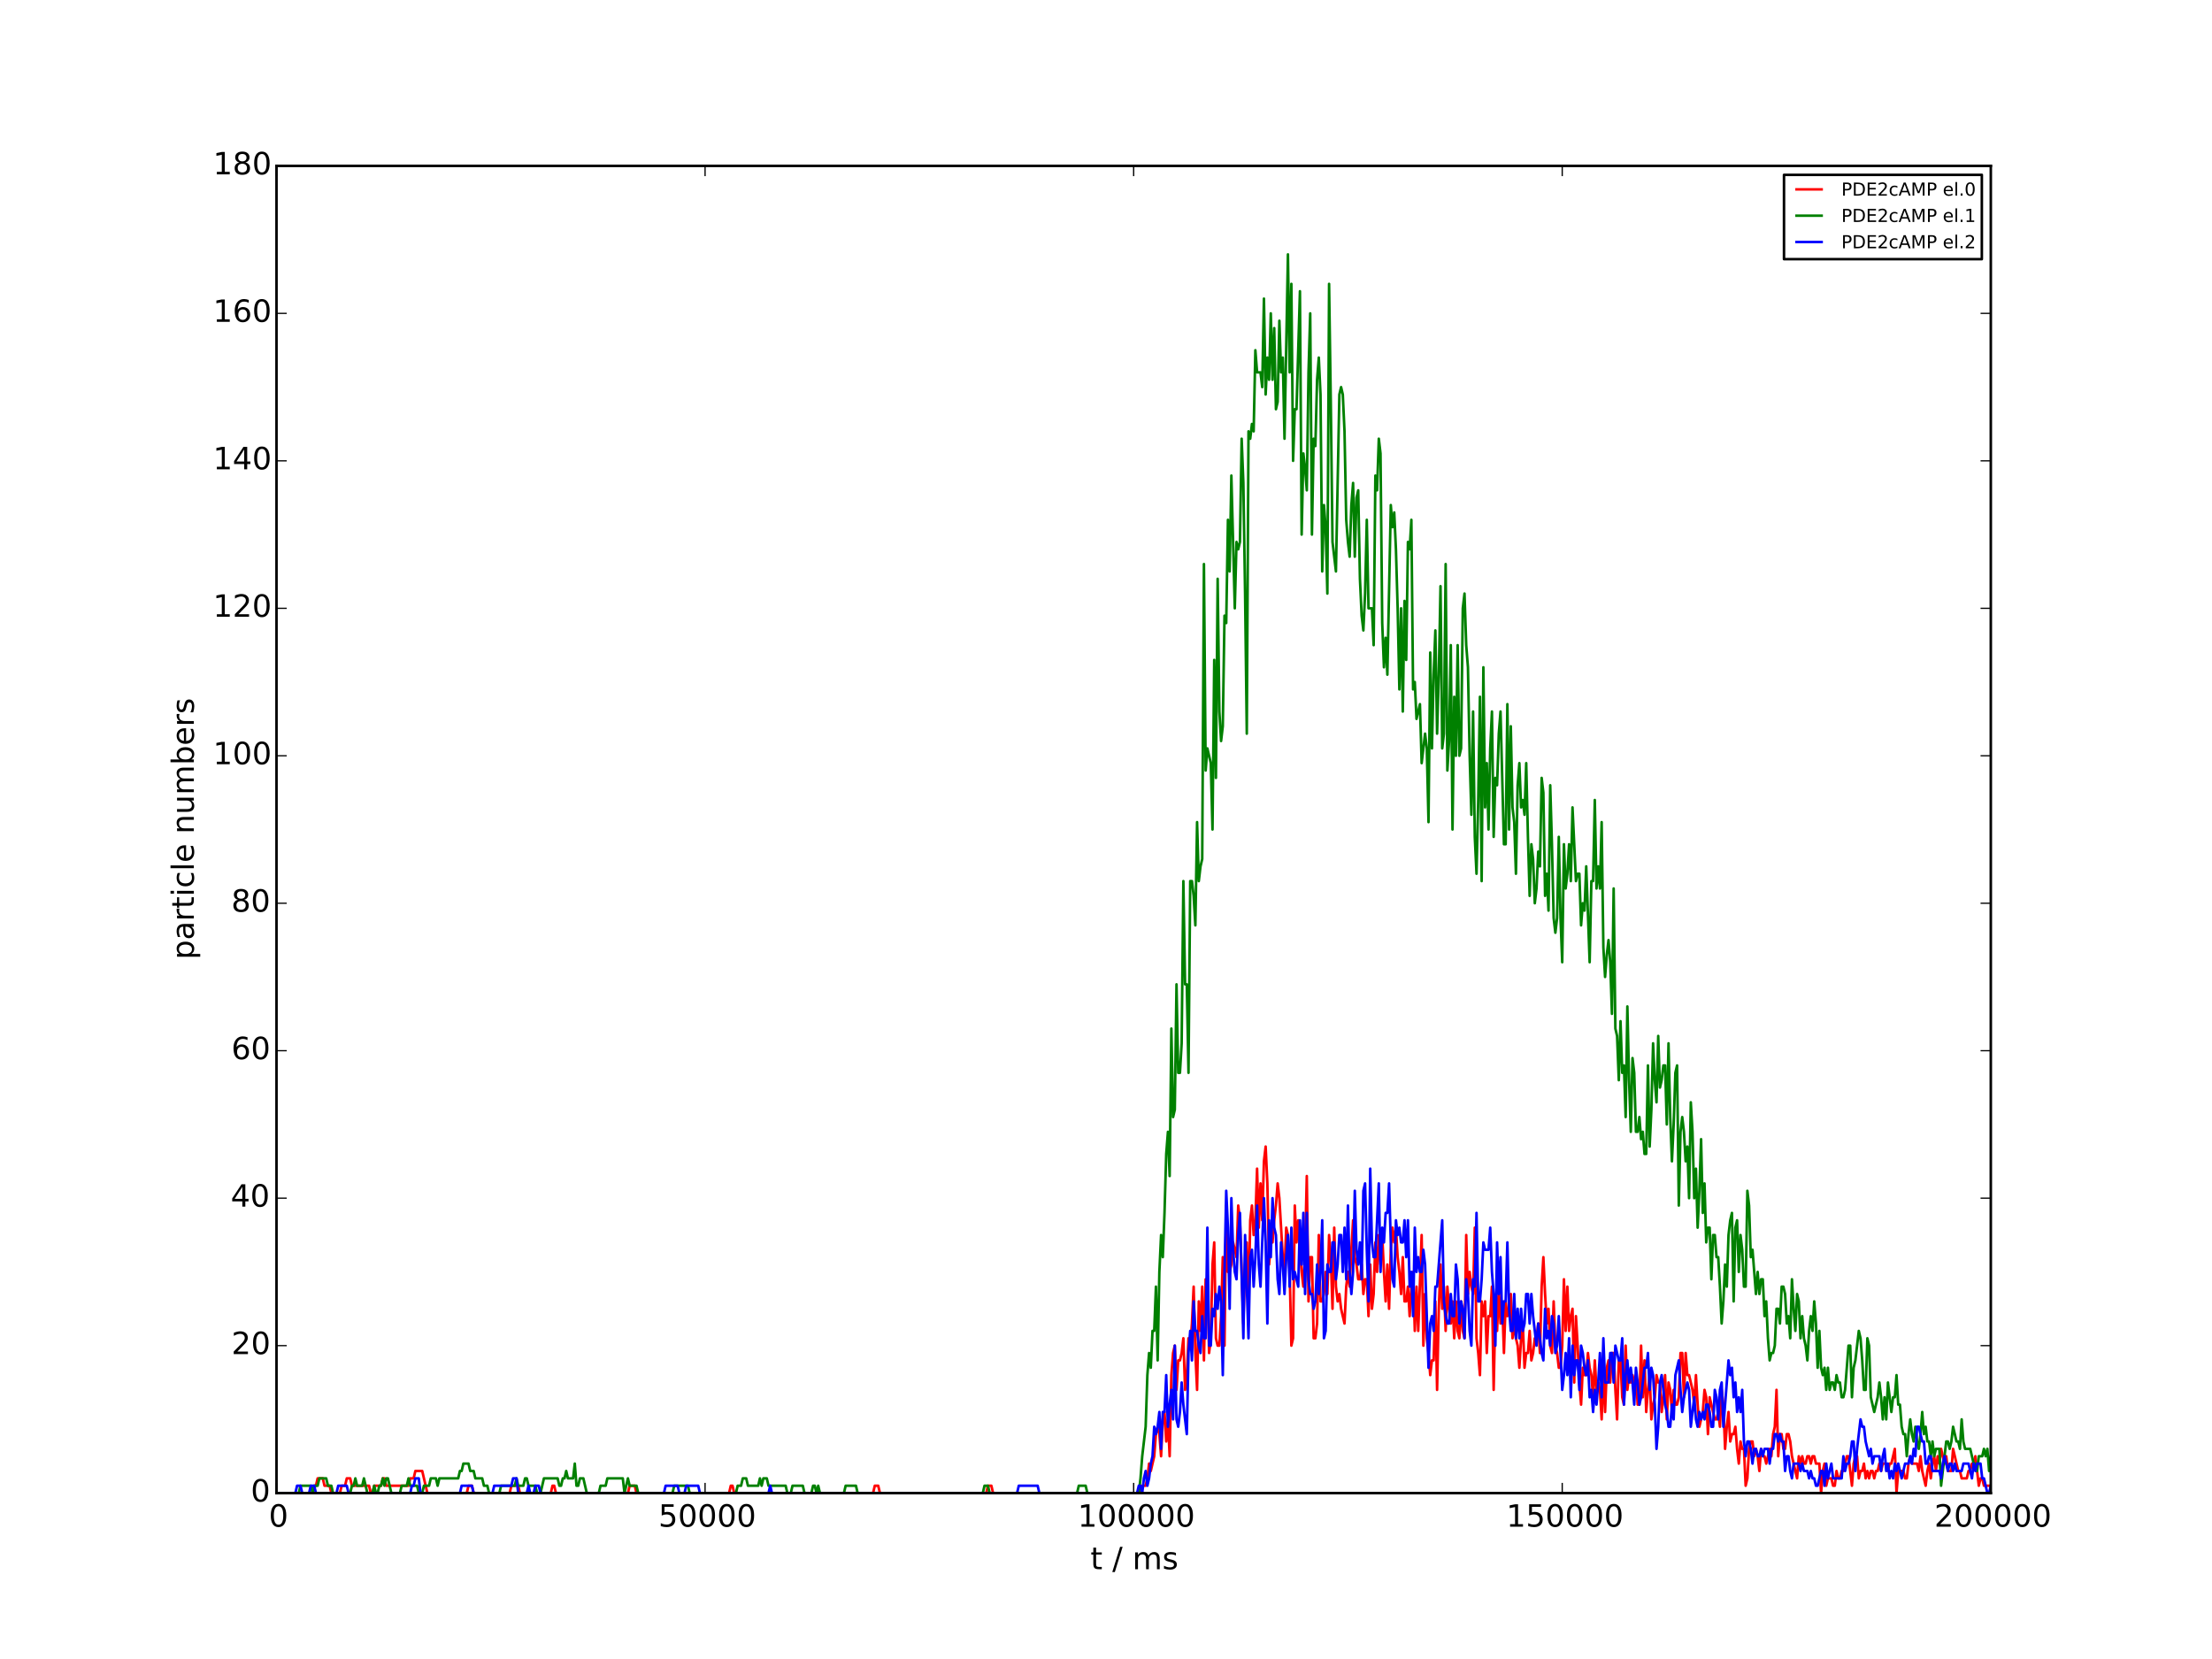 <?xml version="1.0" encoding="utf-8" standalone="no"?>
<!DOCTYPE svg PUBLIC "-//W3C//DTD SVG 1.1//EN"
  "http://www.w3.org/Graphics/SVG/1.1/DTD/svg11.dtd">
<!-- Created with matplotlib (http://matplotlib.org/) -->
<svg height="648pt" version="1.1" viewBox="0 0 864 648" width="864pt" xmlns="http://www.w3.org/2000/svg" xmlns:xlink="http://www.w3.org/1999/xlink">
 <defs>
  <style type="text/css">
*{stroke-linecap:butt;stroke-linejoin:round;}
  </style>
 </defs>
 <g id="figure_1">
  <g id="patch_1">
   <path d="
M0 648
L864 648
L864 0
L0 0
z
" style="fill:#ffffff;"/>
  </g>
  <g id="axes_1">
   <g id="patch_2">
    <path d="
M108 583.2
L777.6 583.2
L777.6 64.8
L108 64.8
z
" style="fill:#ffffff;"/>
   </g>
   <g id="line2d_1">
    <path clip-path="url(#p7ceb695115)" d="
M108 583.2
L122.062 583.2
L122.731 580.32
L123.401 580.32
L124.07 577.44
L126.079 577.44
L126.749 580.32
L128.758 580.32
L129.427 583.2
L132.775 583.2
L133.445 580.32
L134.784 580.32
L135.454 577.44
L136.793 577.44
L137.462 580.32
L144.158 580.32
L144.828 583.2
L145.498 583.2
L146.167 580.32
L148.846 580.32
L149.515 577.44
L150.185 577.44
L150.854 580.32
L159.559 580.32
L160.229 577.44
L161.568 577.44
L162.238 574.56
L164.916 574.56
L166.925 583.2
L182.326 583.2
L182.995 580.32
L184.334 580.32
L185.004 583.2
L199.066 583.2
L199.735 580.32
L202.414 580.32
L203.083 583.2
L215.136 583.2
L215.806 580.32
L216.475 580.32
L217.145 583.2
L245.268 583.2
L245.938 580.32
L247.946 580.32
L248.616 583.2
L284.774 583.2
L285.444 580.32
L286.114 580.32
L286.783 583.2
L341.021 583.2
L341.69 580.32
L343.03 580.32
L343.699 583.2
L385.214 583.2
L385.884 580.32
L387.223 580.32
L387.893 583.2
L445.478 583.2
L446.148 580.32
L447.487 580.32
L448.157 577.44
L448.826 571.68
L449.496 574.56
L450.835 568.8
L451.505 560.16
L452.174 557.28
L452.844 560.16
L453.514 568.8
L454.183 554.4
L454.853 551.52
L455.522 563.04
L456.192 554.4
L456.862 568.8
L457.531 537.12
L458.201 528.48
L458.87 525.6
L459.54 542.88
L460.21 531.36
L460.879 531.36
L461.549 528.48
L462.218 522.72
L462.888 542.88
L463.558 537.12
L464.227 522.72
L464.897 525.6
L465.566 516.96
L466.236 502.56
L466.906 528.48
L467.575 542.88
L468.245 508.32
L468.914 519.84
L469.584 502.56
L470.254 531.36
L470.923 499.68
L471.593 499.68
L472.262 528.48
L472.932 522.72
L473.602 493.92
L474.271 485.28
L474.941 522.72
L475.61 525.6
L476.28 525.6
L476.95 514.08
L477.619 491.04
L478.289 525.6
L478.958 470.88
L479.628 496.8
L480.298 496.8
L480.967 493.92
L481.637 485.28
L482.976 491.04
L483.646 470.88
L484.315 476.64
L485.654 516.96
L486.324 493.92
L486.994 485.28
L487.663 511.2
L488.333 476.64
L489.002 470.88
L489.672 482.4
L490.342 476.64
L491.011 456.48
L491.681 479.52
L492.35 462.24
L493.02 476.64
L493.69 453.6
L494.359 447.84
L495.029 462.24
L495.698 493.92
L496.368 485.28
L497.038 485.28
L497.707 476.64
L498.377 470.88
L499.046 462.24
L499.716 468
L501.055 491.04
L501.725 496.8
L502.394 479.52
L503.064 482.4
L503.734 496.8
L504.403 525.6
L505.073 522.72
L505.742 470.88
L506.412 485.28
L507.082 476.64
L507.751 488.16
L508.421 496.8
L509.09 502.56
L509.76 488.16
L510.43 459.36
L511.099 508.32
L511.769 491.04
L512.438 491.04
L513.108 522.72
L513.778 522.72
L514.447 516.96
L515.117 482.4
L515.786 508.32
L516.456 508.32
L517.126 505.44
L517.795 496.8
L518.465 505.44
L519.134 482.4
L519.804 491.04
L520.474 511.2
L521.143 479.52
L521.813 502.56
L522.482 508.32
L523.152 505.44
L523.822 511.2
L525.161 516.96
L525.83 502.56
L526.5 496.8
L527.17 502.56
L527.839 488.16
L528.509 476.64
L529.178 491.04
L529.848 493.92
L530.518 499.68
L531.187 499.68
L531.857 493.92
L532.526 505.44
L533.196 499.68
L533.866 499.68
L534.535 514.08
L535.205 493.92
L535.874 511.2
L536.544 505.44
L537.214 485.28
L537.883 496.8
L538.553 482.4
L539.222 493.92
L539.892 482.4
L540.562 496.8
L541.231 508.32
L541.901 493.92
L542.57 511.2
L543.24 488.16
L543.91 479.52
L544.579 485.28
L545.249 479.52
L545.918 491.04
L546.588 496.8
L547.258 505.44
L547.927 491.04
L548.597 508.32
L549.266 508.32
L549.936 502.56
L550.606 514.08
L551.275 502.56
L551.945 496.8
L552.614 519.84
L553.284 502.56
L553.954 519.84
L555.293 482.4
L555.962 525.6
L556.632 505.44
L557.302 522.72
L557.971 528.48
L558.641 537.12
L559.31 531.36
L559.98 531.36
L560.65 508.32
L561.319 542.88
L561.989 511.2
L562.658 493.92
L563.328 511.2
L563.998 502.56
L564.667 519.84
L565.337 502.56
L566.006 511.2
L566.676 516.96
L567.346 508.32
L568.015 522.72
L568.685 508.32
L569.354 519.84
L570.024 522.72
L570.694 508.32
L571.363 519.84
L572.033 522.72
L572.702 482.4
L573.372 505.44
L574.042 496.8
L574.711 502.56
L575.381 505.44
L576.05 479.52
L576.72 522.72
L577.39 528.48
L578.059 537.12
L578.729 508.32
L579.398 514.08
L580.068 508.32
L580.738 528.48
L581.407 514.08
L582.077 514.08
L582.746 502.56
L583.416 542.88
L584.086 511.2
L584.755 519.84
L585.425 502.56
L586.094 516.96
L586.764 508.32
L587.434 528.48
L588.103 508.32
L588.773 514.08
L589.442 511.2
L590.112 505.44
L590.782 522.72
L591.451 516.96
L592.121 522.72
L592.79 525.6
L593.46 534.24
L594.13 522.72
L594.799 516.96
L595.469 534.24
L596.138 528.48
L596.808 528.48
L597.478 519.84
L598.147 531.36
L598.817 528.48
L599.486 522.72
L600.156 522.72
L600.826 516.96
L601.495 528.48
L602.165 502.56
L602.834 491.04
L603.504 505.44
L604.174 516.96
L604.843 511.2
L605.513 525.6
L606.182 528.48
L606.852 508.32
L607.522 525.6
L608.191 528.48
L608.861 534.24
L609.53 534.24
L610.2 525.6
L610.87 499.68
L611.539 519.84
L612.209 502.56
L612.878 519.84
L613.548 514.08
L614.218 511.2
L614.887 540
L615.557 514.08
L616.226 525.6
L616.896 540
L617.566 548.64
L618.235 534.24
L618.905 537.12
L619.574 537.12
L620.244 528.48
L620.914 534.24
L621.583 537.12
L622.253 545.76
L622.922 531.36
L623.592 542.88
L624.262 540
L624.931 542.88
L625.601 554.4
L626.27 534.24
L626.94 551.52
L627.61 534.24
L628.279 531.36
L628.949 540
L629.618 528.48
L630.288 528.48
L630.958 542.88
L631.627 554.4
L632.297 531.36
L632.966 531.36
L633.636 545.76
L634.306 548.64
L634.975 525.6
L635.645 542.88
L636.314 537.12
L636.984 540
L637.654 537.12
L638.323 540
L638.993 537.12
L639.662 548.64
L640.332 548.64
L641.002 525.6
L641.671 545.76
L642.341 531.36
L643.01 551.52
L643.68 542.88
L644.35 537.12
L645.019 554.4
L645.689 548.64
L646.358 545.76
L647.028 537.12
L647.698 540
L648.367 540
L649.037 551.52
L649.706 545.76
L650.376 537.12
L651.046 554.4
L651.715 540
L652.385 542.88
L653.054 551.52
L653.724 542.88
L654.394 548.64
L655.063 548.64
L655.733 545.76
L656.402 528.48
L657.072 528.48
L657.742 545.76
L658.411 528.48
L659.081 537.12
L659.75 537.12
L661.09 542.88
L661.759 548.64
L662.429 537.12
L663.098 548.64
L663.768 557.28
L665.107 551.52
L665.777 542.88
L666.446 545.76
L667.116 560.16
L667.786 545.76
L669.794 554.4
L670.464 554.4
L671.134 551.52
L671.803 557.28
L672.473 542.88
L673.142 548.64
L673.812 565.92
L674.482 557.28
L675.151 551.52
L675.821 563.04
L676.49 560.16
L677.16 560.16
L677.83 557.28
L678.499 565.92
L679.169 571.68
L679.838 563.04
L680.508 565.92
L681.178 565.92
L681.847 580.32
L682.517 577.44
L683.186 565.92
L683.856 563.04
L684.526 563.04
L685.195 568.8
L685.865 565.92
L686.534 568.8
L687.204 574.56
L687.874 565.92
L688.543 568.8
L689.213 568.8
L689.882 571.68
L691.222 565.92
L691.891 568.8
L692.561 560.16
L693.23 557.28
L693.9 542.88
L694.57 568.8
L695.239 560.16
L695.909 560.16
L696.578 565.92
L697.248 565.92
L697.918 560.16
L698.587 560.16
L699.257 563.04
L699.926 568.8
L701.935 577.44
L702.605 568.8
L703.274 571.68
L703.944 568.8
L704.614 571.68
L705.283 571.68
L705.953 568.8
L706.622 568.8
L707.292 571.68
L707.962 568.8
L708.631 568.8
L709.301 571.68
L710.64 571.68
L711.31 583.2
L711.979 574.56
L712.649 571.68
L713.318 580.32
L713.988 577.44
L715.327 577.44
L715.997 580.32
L716.666 580.32
L717.336 574.56
L718.006 577.44
L718.675 577.44
L719.345 574.56
L720.014 574.56
L721.354 568.8
L722.023 568.8
L723.362 580.32
L724.032 571.68
L724.702 568.8
L725.371 568.8
L726.041 577.44
L726.71 574.56
L727.38 574.56
L728.05 571.68
L728.719 577.44
L729.389 574.56
L730.058 577.44
L730.728 574.56
L731.398 574.56
L732.067 577.44
L732.737 574.56
L733.406 574.56
L734.076 571.68
L734.746 574.56
L735.415 571.68
L736.754 571.68
L737.424 574.56
L738.094 571.68
L738.763 571.68
L740.102 565.92
L740.772 583.2
L741.442 574.56
L743.45 574.56
L744.12 577.44
L744.79 577.44
L745.459 571.68
L746.129 568.8
L746.798 571.68
L748.807 571.68
L749.477 574.56
L750.146 568.8
L750.816 574.56
L752.155 580.32
L752.825 574.56
L753.494 571.68
L754.164 577.44
L754.834 571.68
L755.503 568.8
L756.173 574.56
L756.842 568.8
L757.512 571.68
L758.182 565.92
L759.521 571.68
L760.19 568.8
L760.86 574.56
L762.199 574.56
L762.869 565.92
L764.878 574.56
L765.547 574.56
L766.217 577.44
L768.226 577.44
L768.895 574.56
L769.565 574.56
L770.234 571.68
L770.904 571.68
L771.574 568.8
L772.913 580.32
L773.582 577.44
L774.252 577.44
L774.922 580.32
L777.6 580.32
L777.6 580.32" style="fill:none;stroke:#ff0000;stroke-linecap:square;"/>
   </g>
   <g id="line2d_2">
    <path clip-path="url(#p7ceb695115)" d="
M108 583.2
L116.705 583.2
L117.374 580.32
L121.392 580.32
L122.062 583.2
L122.731 580.32
L124.07 580.32
L124.74 577.44
L127.418 577.44
L128.088 580.32
L129.427 580.32
L130.097 583.2
L136.793 583.2
L137.462 580.32
L138.132 580.32
L138.802 577.44
L139.471 580.32
L141.48 580.32
L142.15 577.44
L143.489 583.2
L145.498 583.2
L146.167 580.32
L146.837 583.2
L147.506 583.2
L148.176 580.32
L148.846 580.32
L149.515 577.44
L150.185 580.32
L150.854 577.44
L151.524 577.44
L152.863 583.2
L156.211 583.2
L156.881 580.32
L158.89 580.32
L159.559 577.44
L160.229 580.32
L162.907 580.32
L163.577 583.2
L164.916 583.2
L165.586 580.32
L167.594 580.32
L168.264 577.44
L170.273 577.44
L170.942 580.32
L171.612 577.44
L178.978 577.44
L179.647 574.56
L180.317 574.56
L180.986 571.68
L182.995 571.68
L183.665 574.56
L185.004 574.56
L185.674 577.44
L188.352 577.44
L189.022 580.32
L190.361 580.32
L191.03 583.2
L195.048 583.2
L195.718 580.32
L201.074 580.32
L201.744 577.44
L202.414 580.32
L204.422 580.32
L205.092 577.44
L205.762 577.44
L206.431 580.32
L209.11 580.32
L209.779 583.2
L211.118 583.2
L212.458 577.44
L217.814 577.44
L218.484 580.32
L219.154 580.32
L219.823 577.44
L220.493 577.44
L221.162 574.56
L221.832 577.44
L223.841 577.44
L224.51 571.68
L225.18 580.32
L225.85 580.32
L226.519 577.44
L227.858 577.44
L229.198 583.2
L233.885 583.2
L234.554 580.32
L236.563 580.32
L237.233 577.44
L243.259 577.44
L243.929 583.2
L245.268 577.44
L245.938 580.32
L248.616 580.32
L249.286 583.2
L262.678 583.2
L263.347 580.32
L268.704 580.32
L269.374 583.2
L287.453 583.2
L288.122 580.32
L289.462 580.32
L290.131 577.44
L291.47 577.44
L292.14 580.32
L296.158 580.32
L296.827 577.44
L297.497 580.32
L298.166 577.44
L299.506 577.44
L300.175 580.32
L306.871 580.32
L307.541 583.2
L308.88 583.2
L309.55 580.32
L313.567 580.32
L314.237 583.2
L316.915 583.2
L317.585 580.32
L318.254 580.32
L318.924 583.2
L319.594 580.32
L320.263 583.2
L329.638 583.2
L330.307 580.32
L334.325 580.32
L334.994 583.2
L383.875 583.2
L384.545 580.32
L385.884 580.32
L386.554 583.2
L420.703 583.2
L421.373 580.32
L424.051 580.32
L424.721 583.2
L444.809 583.2
L445.478 577.44
L446.148 568.8
L447.487 557.28
L448.157 537.12
L448.826 528.48
L449.496 534.24
L450.166 519.84
L450.835 519.84
L451.505 502.56
L452.174 531.36
L452.844 496.8
L453.514 482.4
L454.183 491.04
L454.853 473.76
L455.522 450.72
L456.192 442.08
L456.862 459.36
L457.531 401.76
L458.201 436.32
L458.87 433.44
L459.54 384.48
L460.21 419.04
L460.879 419.04
L461.549 407.52
L462.218 344.16
L462.888 384.48
L463.558 384.48
L464.227 419.04
L464.897 344.16
L465.566 344.16
L466.236 349.92
L466.906 361.44
L467.575 321.12
L468.245 344.16
L468.914 338.4
L469.584 335.52
L470.254 220.32
L470.923 300.96
L471.593 292.32
L472.932 298.08
L473.602 324
L474.271 257.76
L474.941 303.84
L475.61 226.08
L476.28 277.92
L476.95 289.44
L477.619 283.68
L478.289 240.48
L478.958 243.36
L479.628 203.04
L480.298 223.2
L480.967 185.76
L482.306 237.6
L482.976 211.68
L483.646 214.56
L484.315 211.68
L484.985 171.36
L485.654 188.64
L486.324 231.84
L486.994 286.56
L487.663 168.48
L488.333 171.36
L489.002 165.6
L489.672 168.48
L490.342 136.8
L491.011 145.44
L492.35 145.44
L493.02 151.2
L493.69 116.64
L494.359 154.08
L495.029 139.68
L495.698 148.32
L496.368 122.4
L497.038 148.32
L497.707 128.16
L498.377 159.84
L499.046 156.96
L499.716 125.28
L500.386 145.44
L501.055 139.68
L501.725 171.36
L503.064 99.36
L503.734 145.44
L504.403 110.88
L505.073 180
L505.742 159.84
L506.412 159.84
L507.751 113.76
L508.421 208.8
L509.09 177.12
L509.76 182.88
L510.43 191.52
L511.099 145.44
L511.769 122.4
L512.438 208.8
L513.108 171.36
L513.778 174.24
L514.447 148.32
L515.117 139.68
L515.786 154.08
L516.456 223.2
L517.126 197.28
L517.795 205.92
L518.465 231.84
L519.134 110.88
L519.804 156.96
L520.474 211.68
L521.813 223.2
L523.152 154.08
L523.822 151.2
L524.491 154.08
L525.161 168.48
L525.83 203.04
L526.5 211.68
L527.17 217.44
L527.839 197.28
L528.509 188.64
L529.178 217.44
L529.848 194.4
L530.518 191.52
L531.187 226.08
L531.857 240.48
L532.526 246.24
L533.196 231.84
L533.866 203.04
L534.535 237.6
L535.874 237.6
L536.544 252
L537.214 185.76
L537.883 191.52
L538.553 171.36
L539.222 177.12
L539.892 243.36
L540.562 260.64
L541.231 249.12
L541.901 263.52
L543.24 197.28
L543.91 205.92
L544.579 200.16
L545.249 214.56
L545.918 237.6
L546.588 269.28
L547.258 237.6
L547.927 277.92
L548.597 234.72
L549.266 257.76
L549.936 211.68
L550.606 214.56
L551.275 203.04
L551.945 269.28
L552.614 266.4
L553.284 280.8
L554.623 275.04
L555.293 298.08
L556.632 286.56
L557.302 292.32
L557.971 321.12
L558.641 254.88
L559.31 292.32
L559.98 263.52
L560.65 246.24
L561.319 286.56
L561.989 263.52
L562.658 228.96
L563.328 292.32
L563.998 286.56
L564.667 220.32
L565.337 300.96
L566.006 289.44
L566.676 252
L567.346 324
L568.015 272.16
L568.685 295.2
L569.354 252
L570.024 295.2
L570.694 292.32
L571.363 237.6
L572.033 231.84
L572.702 252
L573.372 260.64
L574.042 295.2
L574.711 318.24
L575.381 277.92
L576.05 326.88
L576.72 341.28
L577.39 312.48
L578.059 272.16
L578.729 344.16
L579.398 260.64
L580.068 315.36
L580.738 298.08
L581.407 324
L582.077 292.32
L582.746 277.92
L583.416 326.88
L584.086 303.84
L584.755 306.72
L585.425 286.56
L586.094 277.92
L587.434 329.76
L588.103 329.76
L588.773 275.04
L589.442 324
L590.112 283.68
L590.782 315.36
L591.451 321.12
L592.121 341.28
L592.79 306.72
L593.46 298.08
L594.13 315.36
L594.799 312.48
L595.469 318.24
L596.138 298.08
L596.808 326.88
L597.478 349.92
L598.147 329.76
L598.817 335.52
L599.486 352.8
L600.156 347.04
L600.826 332.64
L601.495 338.4
L602.165 303.84
L602.834 309.6
L603.504 349.92
L604.174 341.28
L604.843 355.68
L605.513 306.72
L606.182 329.76
L606.852 358.56
L607.522 364.32
L608.191 358.56
L608.861 326.88
L609.53 358.56
L610.2 375.84
L610.87 329.76
L611.539 347.04
L612.209 341.28
L612.878 329.76
L613.548 344.16
L614.218 315.36
L615.557 344.16
L616.226 341.28
L616.896 341.28
L617.566 361.44
L618.235 352.8
L618.905 355.68
L619.574 338.4
L620.914 375.84
L621.583 344.16
L622.253 344.16
L622.922 312.48
L623.592 347.04
L624.262 338.4
L624.931 347.04
L625.601 321.12
L626.27 370.08
L626.94 381.6
L627.61 372.96
L628.279 367.2
L628.949 375.84
L629.618 396
L630.288 347.04
L630.958 401.76
L631.627 404.64
L632.297 421.92
L632.966 398.88
L633.636 419.04
L634.306 416.16
L634.975 436.32
L635.645 393.12
L636.314 421.92
L636.984 442.08
L637.654 413.28
L638.323 419.04
L638.993 442.08
L639.662 442.08
L640.332 436.32
L641.002 444.96
L641.671 442.08
L642.341 450.72
L643.01 450.72
L643.68 416.16
L644.35 447.84
L645.019 433.44
L645.689 407.52
L646.358 421.92
L647.028 430.56
L647.698 404.64
L648.367 424.8
L649.037 421.92
L649.706 416.16
L650.376 416.16
L651.046 439.2
L651.715 407.52
L652.385 436.32
L653.054 453.6
L653.724 439.2
L654.394 419.04
L655.063 416.16
L655.733 470.88
L656.402 442.08
L657.072 436.32
L657.742 442.08
L658.411 453.6
L659.081 447.84
L659.75 468
L660.42 430.56
L661.09 442.08
L661.759 468
L662.429 456.48
L663.098 479.52
L663.768 465.12
L664.438 444.96
L665.107 473.76
L665.777 462.24
L666.446 485.28
L667.116 479.52
L667.786 479.52
L668.455 499.68
L669.125 482.4
L669.794 482.4
L670.464 491.04
L671.134 491.04
L671.803 502.56
L672.473 516.96
L673.142 508.32
L673.812 493.92
L674.482 502.56
L675.151 482.4
L675.821 476.64
L676.49 473.76
L677.16 508.32
L677.83 479.52
L678.499 476.64
L679.169 496.8
L679.838 482.4
L680.508 488.16
L681.178 502.56
L681.847 502.56
L682.517 465.12
L683.186 470.88
L683.856 491.04
L684.526 488.16
L685.865 505.44
L686.534 496.8
L687.204 505.44
L687.874 499.68
L688.543 499.68
L689.213 514.08
L689.882 508.32
L690.552 522.72
L691.222 531.36
L691.891 528.48
L692.561 528.48
L693.23 525.6
L693.9 511.2
L694.57 511.2
L695.239 516.96
L695.909 502.56
L696.578 502.56
L697.248 505.44
L697.918 516.96
L698.587 514.08
L699.257 522.72
L699.926 499.68
L700.596 511.2
L701.266 519.84
L701.935 505.44
L702.605 508.32
L703.274 522.72
L703.944 514.08
L704.614 522.72
L705.283 525.6
L705.953 531.36
L706.622 519.84
L707.292 514.08
L707.962 519.84
L708.631 508.32
L709.301 516.96
L709.97 534.24
L710.64 519.84
L711.31 534.24
L711.979 537.12
L712.649 534.24
L713.318 542.88
L713.988 534.24
L714.658 542.88
L715.327 540
L715.997 540
L716.666 542.88
L717.336 537.12
L718.006 540
L718.675 540
L719.345 545.76
L720.014 545.76
L720.684 542.88
L722.023 525.6
L722.693 525.6
L723.362 545.76
L724.032 534.24
L724.702 531.36
L726.041 519.84
L726.71 522.72
L727.38 531.36
L728.05 542.88
L728.719 542.88
L729.389 522.72
L730.058 525.6
L730.728 545.76
L732.067 551.52
L733.406 545.76
L734.076 540
L734.746 545.76
L735.415 554.4
L736.085 545.76
L736.754 554.4
L737.424 540
L738.763 551.52
L739.433 545.76
L740.102 545.76
L740.772 537.12
L741.442 548.64
L742.111 548.64
L742.781 557.28
L743.45 560.16
L744.12 560.16
L744.79 568.8
L745.459 560.16
L746.129 554.4
L746.798 560.16
L747.468 563.04
L748.138 557.28
L748.807 563.04
L749.477 565.92
L750.146 560.16
L750.816 551.52
L751.486 560.16
L752.155 557.28
L752.825 563.04
L753.494 563.04
L754.164 568.8
L754.834 563.04
L755.503 568.8
L756.173 565.92
L757.512 565.92
L758.182 580.32
L760.19 563.04
L760.86 563.04
L761.53 565.92
L762.199 563.04
L762.869 557.28
L764.208 563.04
L764.878 563.04
L765.547 565.92
L766.217 554.4
L766.886 563.04
L767.556 565.92
L769.565 565.92
L770.904 571.68
L771.574 571.68
L772.243 574.56
L772.913 568.8
L774.252 568.8
L774.922 565.92
L775.591 568.8
L776.261 565.92
L776.93 574.56
L777.6 568.8
L777.6 568.8" style="fill:none;stroke:#008000;stroke-linecap:square;"/>
   </g>
   <g id="line2d_3">
    <path clip-path="url(#p7ceb695115)" d="
M108 583.2
L115.366 583.2
L116.035 580.32
L117.374 580.32
L118.044 583.2
L120.722 583.2
L121.392 580.32
L122.731 580.32
L123.401 583.2
L131.436 583.2
L132.106 580.32
L135.454 580.32
L136.123 583.2
L160.229 583.2
L160.898 580.32
L161.568 580.32
L162.238 577.44
L163.577 577.44
L164.246 583.2
L179.647 583.2
L180.317 580.32
L184.334 580.32
L185.004 583.2
L192.37 583.2
L193.039 580.32
L199.735 580.32
L200.405 577.44
L201.744 577.44
L202.414 583.2
L205.762 583.2
L206.431 580.32
L207.101 583.2
L208.44 583.2
L209.11 580.32
L210.449 580.32
L211.118 583.2
L259.33 583.2
L259.999 580.32
L264.686 580.32
L265.356 583.2
L267.365 583.2
L268.034 580.32
L272.722 580.32
L273.391 583.2
L300.175 583.2
L300.845 580.32
L301.514 583.2
L397.267 583.2
L397.937 580.32
L405.302 580.32
L405.972 583.2
L444.139 583.2
L444.809 580.32
L445.478 580.32
L446.148 583.2
L446.818 577.44
L447.487 574.56
L448.157 580.32
L448.826 577.44
L449.496 571.68
L450.166 568.8
L450.835 557.28
L451.505 560.16
L452.174 557.28
L452.844 551.52
L453.514 565.92
L454.183 551.52
L454.853 551.52
L455.522 537.12
L456.192 557.28
L456.862 548.64
L457.531 542.88
L458.201 554.4
L458.87 525.6
L459.54 554.4
L460.21 557.28
L460.879 551.52
L461.549 540
L462.218 548.64
L463.558 560.16
L464.227 528.48
L464.897 519.84
L465.566 531.36
L466.236 508.32
L466.906 519.84
L467.575 519.84
L468.245 525.6
L468.914 528.48
L469.584 514.08
L470.254 522.72
L470.923 522.72
L471.593 479.52
L472.262 525.6
L472.932 525.6
L473.602 511.2
L474.271 514.08
L474.941 505.44
L475.61 511.2
L476.28 502.56
L476.95 508.32
L477.619 537.12
L478.289 496.8
L478.958 465.12
L479.628 479.52
L480.298 511.2
L480.967 468
L481.637 488.16
L482.306 496.8
L482.976 499.68
L483.646 482.4
L484.315 473.76
L485.654 522.72
L486.324 482.4
L487.663 522.72
L488.333 491.04
L489.002 488.16
L489.672 502.56
L490.342 491.04
L491.011 470.88
L491.681 493.92
L492.35 502.56
L493.69 468
L494.359 485.28
L495.029 516.96
L495.698 476.64
L496.368 491.04
L497.038 468
L497.707 479.52
L498.377 482.4
L499.046 499.68
L499.716 505.44
L500.386 485.28
L501.055 493.92
L501.725 505.44
L502.394 491.04
L503.064 482.4
L503.734 502.56
L504.403 479.52
L505.073 499.68
L505.742 496.8
L507.082 502.56
L507.751 476.64
L508.421 493.92
L509.09 473.76
L509.76 505.44
L510.43 473.76
L511.099 499.68
L511.769 505.44
L512.438 505.44
L513.108 511.2
L513.778 508.32
L514.447 493.92
L515.117 505.44
L515.786 496.8
L516.456 476.64
L517.126 522.72
L517.795 519.84
L518.465 493.92
L519.134 496.8
L519.804 496.8
L520.474 485.28
L521.143 485.28
L521.813 499.68
L522.482 493.92
L523.152 482.4
L523.822 482.4
L524.491 496.8
L525.161 479.52
L525.83 499.68
L526.5 470.88
L527.17 496.8
L527.839 505.44
L528.509 496.8
L529.178 465.12
L529.848 488.16
L530.518 493.92
L531.187 485.28
L531.857 499.68
L532.526 465.12
L533.196 462.24
L533.866 488.16
L534.535 508.32
L535.205 456.48
L535.874 485.28
L536.544 491.04
L537.214 491.04
L538.553 462.24
L539.222 496.8
L539.892 479.52
L540.562 485.28
L541.231 473.76
L541.901 473.76
L542.57 462.24
L543.24 485.28
L543.91 499.68
L544.579 502.56
L545.249 476.64
L545.918 482.4
L546.588 479.52
L547.258 485.28
L547.927 485.28
L548.597 476.64
L549.266 491.04
L549.936 476.64
L550.606 502.56
L551.275 496.8
L551.945 514.08
L552.614 479.52
L553.284 496.8
L553.954 491.04
L554.623 496.8
L555.293 496.8
L555.962 488.16
L556.632 493.92
L557.971 534.24
L558.641 516.96
L559.31 514.08
L559.98 519.84
L560.65 502.56
L561.319 502.56
L563.328 476.64
L563.998 508.32
L564.667 514.08
L565.337 516.96
L566.006 516.96
L566.676 505.44
L567.346 514.08
L568.015 514.08
L568.685 493.92
L569.354 499.68
L570.024 516.96
L570.694 508.32
L571.363 511.2
L572.033 522.72
L572.702 499.68
L573.372 505.44
L574.042 519.84
L574.711 525.6
L575.381 499.68
L576.05 502.56
L576.72 473.76
L577.39 508.32
L578.059 508.32
L578.729 499.68
L579.398 485.28
L580.068 488.16
L581.407 488.16
L582.077 479.52
L582.746 496.8
L583.416 505.44
L584.086 525.6
L584.755 485.28
L585.425 505.44
L586.094 491.04
L586.764 516.96
L587.434 508.32
L588.103 508.32
L588.773 485.28
L589.442 511.2
L590.112 519.84
L590.782 519.84
L591.451 505.44
L592.121 522.72
L592.79 511.2
L593.46 522.72
L594.13 511.2
L594.799 519.84
L595.469 516.96
L596.138 505.44
L596.808 505.44
L597.478 516.96
L598.147 505.44
L598.817 514.08
L600.156 525.6
L600.826 516.96
L602.165 528.48
L602.834 531.36
L603.504 511.2
L604.174 522.72
L604.843 519.84
L605.513 525.6
L606.182 514.08
L606.852 516.96
L607.522 528.48
L608.191 525.6
L608.861 514.08
L610.2 542.88
L610.87 537.12
L611.539 528.48
L612.209 537.12
L612.878 522.72
L613.548 545.76
L614.218 525.6
L614.887 537.12
L615.557 531.36
L616.226 531.36
L616.896 542.88
L617.566 525.6
L618.235 528.48
L618.905 534.24
L619.574 537.12
L620.244 531.36
L620.914 545.76
L621.583 542.88
L622.253 551.52
L622.922 542.88
L623.592 548.64
L624.262 540
L624.931 528.48
L625.601 545.76
L626.27 522.72
L626.94 540
L628.279 540
L628.949 528.48
L629.618 528.48
L630.288 540
L630.958 525.6
L632.297 531.36
L632.966 531.36
L633.636 522.72
L634.306 548.64
L634.975 537.12
L635.645 531.36
L636.314 540
L636.984 534.24
L637.654 540
L638.323 548.64
L638.993 534.24
L639.662 540
L640.332 548.64
L641.002 545.76
L642.341 534.24
L643.01 534.24
L643.68 528.48
L644.35 542.88
L645.019 534.24
L645.689 537.12
L646.358 548.64
L647.028 565.92
L647.698 557.28
L648.367 540
L649.037 537.12
L650.376 548.64
L651.046 551.52
L651.715 557.28
L652.385 557.28
L653.054 548.64
L653.724 554.4
L654.394 537.12
L655.733 531.36
L656.402 542.88
L657.072 551.52
L657.742 545.76
L659.081 540
L659.75 542.88
L660.42 557.28
L661.759 545.76
L662.429 554.4
L663.098 557.28
L663.768 551.52
L664.438 554.4
L665.107 551.52
L665.777 554.4
L666.446 548.64
L667.116 548.64
L667.786 551.52
L668.455 557.28
L669.125 557.28
L669.794 542.88
L670.464 545.76
L671.134 554.4
L671.803 542.88
L672.473 540
L673.142 557.28
L675.151 531.36
L675.821 537.12
L676.49 534.24
L677.16 545.76
L677.83 540
L678.499 551.52
L679.169 545.76
L679.838 551.52
L680.508 542.88
L681.178 563.04
L681.847 568.8
L682.517 563.04
L683.186 563.04
L683.856 565.92
L684.526 571.68
L685.195 565.92
L685.865 565.92
L686.534 568.8
L687.204 568.8
L687.874 565.92
L688.543 568.8
L689.213 565.92
L690.552 565.92
L691.222 571.68
L691.891 565.92
L692.561 565.92
L693.23 560.16
L693.9 560.16
L694.57 563.04
L695.239 560.16
L695.909 563.04
L696.578 563.04
L697.248 574.56
L697.918 568.8
L698.587 568.8
L699.257 574.56
L699.926 577.44
L700.596 571.68
L702.605 571.68
L703.274 574.56
L703.944 571.68
L704.614 574.56
L705.953 574.56
L706.622 577.44
L707.292 574.56
L707.962 577.44
L708.631 577.44
L709.301 580.32
L709.97 580.32
L711.31 574.56
L711.979 574.56
L712.649 580.32
L713.318 571.68
L713.988 577.44
L715.327 571.68
L715.997 577.44
L719.345 577.44
L720.014 568.8
L720.684 574.56
L721.354 571.68
L722.023 571.68
L722.693 568.8
L723.362 563.04
L724.032 563.04
L724.702 574.56
L725.371 565.92
L726.71 554.4
L727.38 557.28
L728.05 557.28
L728.719 563.04
L730.058 568.8
L730.728 565.92
L731.398 571.68
L732.067 568.8
L734.076 568.8
L734.746 574.56
L735.415 568.8
L736.085 565.92
L736.754 574.56
L737.424 571.68
L738.094 577.44
L738.763 574.56
L739.433 577.44
L740.102 571.68
L740.772 574.56
L741.442 571.68
L742.781 577.44
L744.12 571.68
L745.459 571.68
L746.129 568.8
L746.798 571.68
L747.468 565.92
L748.138 568.8
L748.807 557.28
L749.477 557.28
L750.816 563.04
L751.486 563.04
L752.155 571.68
L752.825 571.68
L753.494 568.8
L754.164 568.8
L754.834 574.56
L757.512 574.56
L758.182 577.44
L758.851 571.68
L759.521 568.8
L760.86 574.56
L761.53 571.68
L762.199 571.68
L762.869 574.56
L763.538 571.68
L764.208 574.56
L766.217 574.56
L766.886 571.68
L768.895 571.68
L770.234 577.44
L770.904 571.68
L771.574 574.56
L772.243 571.68
L773.582 571.68
L774.252 577.44
L774.922 577.44
L776.261 583.2
L776.93 583.2
L777.6 580.32
L777.6 580.32" style="fill:none;stroke:#0000ff;stroke-linecap:square;"/>
   </g>
   <g id="patch_3">
    <path d="
M108 64.8
L777.6 64.8" style="fill:none;stroke:#000000;stroke-linecap:square;stroke-linejoin:miter;"/>
   </g>
   <g id="patch_4">
    <path d="
M777.6 583.2
L777.6 64.8" style="fill:none;stroke:#000000;stroke-linecap:square;stroke-linejoin:miter;"/>
   </g>
   <g id="patch_5">
    <path d="
M108 583.2
L777.6 583.2" style="fill:none;stroke:#000000;stroke-linecap:square;stroke-linejoin:miter;"/>
   </g>
   <g id="patch_6">
    <path d="
M108 583.2
L108 64.8" style="fill:none;stroke:#000000;stroke-linecap:square;stroke-linejoin:miter;"/>
   </g>
   <g id="matplotlib.axis_1">
    <g id="xtick_1">
     <g id="line2d_4">
      <defs>
       <path d="
M0 0
L0 -4" id="mc7db9fdffb" style="stroke:#000000;stroke-width:0.5;"/>
      </defs>
      <g>
       <use style="stroke:#000000;stroke-width:0.5;" x="108.0" xlink:href="#mc7db9fdffb" y="583.2"/>
      </g>
     </g>
     <g id="line2d_5">
      <defs>
       <path d="
M0 0
L0 4" id="m5a7d422ac3" style="stroke:#000000;stroke-width:0.5;"/>
      </defs>
      <g>
       <use style="stroke:#000000;stroke-width:0.5;" x="108.0" xlink:href="#m5a7d422ac3" y="64.8"/>
      </g>
     </g>
     <g id="text_1">
      <!-- 0 -->
      <defs>
       <path d="
M31.781 66.406
Q24.172 66.406 20.328 58.906
Q16.5 51.422 16.5 36.375
Q16.5 21.391 20.328 13.891
Q24.172 6.391 31.781 6.391
Q39.453 6.391 43.281 13.891
Q47.125 21.391 47.125 36.375
Q47.125 51.422 43.281 58.906
Q39.453 66.406 31.781 66.406
M31.781 74.219
Q44.047 74.219 50.516 64.516
Q56.984 54.828 56.984 36.375
Q56.984 17.969 50.516 8.266
Q44.047 -1.422 31.781 -1.422
Q19.531 -1.422 13.062 8.266
Q6.594 17.969 6.594 36.375
Q6.594 54.828 13.062 64.516
Q19.531 74.219 31.781 74.219" id="BitstreamVeraSans-Roman-30"/>
      </defs>
      <g transform="translate(104.977 596.318)scale(0.12 -0.12)">
       <use xlink:href="#BitstreamVeraSans-Roman-30"/>
      </g>
     </g>
    </g>
    <g id="xtick_2">
     <g id="line2d_6">
      <g>
       <use style="stroke:#000000;stroke-width:0.5;" x="275.4" xlink:href="#mc7db9fdffb" y="583.2"/>
      </g>
     </g>
     <g id="line2d_7">
      <g>
       <use style="stroke:#000000;stroke-width:0.5;" x="275.4" xlink:href="#m5a7d422ac3" y="64.8"/>
      </g>
     </g>
     <g id="text_2">
      <!-- 50000 -->
      <defs>
       <path d="
M10.797 72.906
L49.516 72.906
L49.516 64.594
L19.828 64.594
L19.828 46.734
Q21.969 47.469 24.109 47.828
Q26.266 48.188 28.422 48.188
Q40.625 48.188 47.75 41.5
Q54.891 34.812 54.891 23.391
Q54.891 11.625 47.562 5.094
Q40.234 -1.422 26.906 -1.422
Q22.312 -1.422 17.547 -0.641
Q12.797 0.141 7.719 1.703
L7.719 11.625
Q12.109 9.234 16.797 8.062
Q21.484 6.891 26.703 6.891
Q35.156 6.891 40.078 11.328
Q45.016 15.766 45.016 23.391
Q45.016 31 40.078 35.438
Q35.156 39.891 26.703 39.891
Q22.75 39.891 18.812 39.016
Q14.891 38.141 10.797 36.281
z
" id="BitstreamVeraSans-Roman-35"/>
      </defs>
      <g transform="translate(257.174 596.318)scale(0.12 -0.12)">
       <use xlink:href="#BitstreamVeraSans-Roman-35"/>
       <use x="63.623" xlink:href="#BitstreamVeraSans-Roman-30"/>
       <use x="127.246" xlink:href="#BitstreamVeraSans-Roman-30"/>
       <use x="190.869" xlink:href="#BitstreamVeraSans-Roman-30"/>
       <use x="254.492" xlink:href="#BitstreamVeraSans-Roman-30"/>
      </g>
     </g>
    </g>
    <g id="xtick_3">
     <g id="line2d_8">
      <g>
       <use style="stroke:#000000;stroke-width:0.5;" x="442.8" xlink:href="#mc7db9fdffb" y="583.2"/>
      </g>
     </g>
     <g id="line2d_9">
      <g>
       <use style="stroke:#000000;stroke-width:0.5;" x="442.8" xlink:href="#m5a7d422ac3" y="64.8"/>
      </g>
     </g>
     <g id="text_3">
      <!-- 100000 -->
      <defs>
       <path d="
M12.406 8.297
L28.516 8.297
L28.516 63.922
L10.984 60.406
L10.984 69.391
L28.422 72.906
L38.281 72.906
L38.281 8.297
L54.391 8.297
L54.391 0
L12.406 0
z
" id="BitstreamVeraSans-Roman-31"/>
      </defs>
      <g transform="translate(420.952 596.318)scale(0.12 -0.12)">
       <use xlink:href="#BitstreamVeraSans-Roman-31"/>
       <use x="63.623" xlink:href="#BitstreamVeraSans-Roman-30"/>
       <use x="127.246" xlink:href="#BitstreamVeraSans-Roman-30"/>
       <use x="190.869" xlink:href="#BitstreamVeraSans-Roman-30"/>
       <use x="254.492" xlink:href="#BitstreamVeraSans-Roman-30"/>
       <use x="318.115" xlink:href="#BitstreamVeraSans-Roman-30"/>
      </g>
     </g>
    </g>
    <g id="xtick_4">
     <g id="line2d_10">
      <g>
       <use style="stroke:#000000;stroke-width:0.5;" x="610.2" xlink:href="#mc7db9fdffb" y="583.2"/>
      </g>
     </g>
     <g id="line2d_11">
      <g>
       <use style="stroke:#000000;stroke-width:0.5;" x="610.2" xlink:href="#m5a7d422ac3" y="64.8"/>
      </g>
     </g>
     <g id="text_4">
      <!-- 150000 -->
      <g transform="translate(588.352 596.318)scale(0.12 -0.12)">
       <use xlink:href="#BitstreamVeraSans-Roman-31"/>
       <use x="63.623" xlink:href="#BitstreamVeraSans-Roman-35"/>
       <use x="127.246" xlink:href="#BitstreamVeraSans-Roman-30"/>
       <use x="190.869" xlink:href="#BitstreamVeraSans-Roman-30"/>
       <use x="254.492" xlink:href="#BitstreamVeraSans-Roman-30"/>
       <use x="318.115" xlink:href="#BitstreamVeraSans-Roman-30"/>
      </g>
     </g>
    </g>
    <g id="xtick_5">
     <g id="line2d_12">
      <g>
       <use style="stroke:#000000;stroke-width:0.5;" x="777.6" xlink:href="#mc7db9fdffb" y="583.2"/>
      </g>
     </g>
     <g id="line2d_13">
      <g>
       <use style="stroke:#000000;stroke-width:0.5;" x="777.6" xlink:href="#m5a7d422ac3" y="64.8"/>
      </g>
     </g>
     <g id="text_5">
      <!-- 200000 -->
      <defs>
       <path d="
M19.188 8.297
L53.609 8.297
L53.609 0
L7.328 0
L7.328 8.297
Q12.938 14.109 22.625 23.891
Q32.328 33.688 34.812 36.531
Q39.547 41.844 41.422 45.531
Q43.312 49.219 43.312 52.781
Q43.312 58.594 39.234 62.25
Q35.156 65.922 28.609 65.922
Q23.969 65.922 18.812 64.312
Q13.672 62.703 7.812 59.422
L7.812 69.391
Q13.766 71.781 18.938 73
Q24.125 74.219 28.422 74.219
Q39.75 74.219 46.484 68.547
Q53.219 62.891 53.219 53.422
Q53.219 48.922 51.531 44.891
Q49.859 40.875 45.406 35.406
Q44.188 33.984 37.641 27.219
Q31.109 20.453 19.188 8.297" id="BitstreamVeraSans-Roman-32"/>
      </defs>
      <g transform="translate(755.533 596.318)scale(0.12 -0.12)">
       <use xlink:href="#BitstreamVeraSans-Roman-32"/>
       <use x="63.623" xlink:href="#BitstreamVeraSans-Roman-30"/>
       <use x="127.246" xlink:href="#BitstreamVeraSans-Roman-30"/>
       <use x="190.869" xlink:href="#BitstreamVeraSans-Roman-30"/>
       <use x="254.492" xlink:href="#BitstreamVeraSans-Roman-30"/>
       <use x="318.115" xlink:href="#BitstreamVeraSans-Roman-30"/>
      </g>
     </g>
    </g>
    <g id="text_6">
     <!-- t / ms -->
     <defs>
      <path id="BitstreamVeraSans-Roman-20"/>
      <path d="
M44.281 53.078
L44.281 44.578
Q40.484 46.531 36.375 47.5
Q32.281 48.484 27.875 48.484
Q21.188 48.484 17.844 46.438
Q14.5 44.391 14.5 40.281
Q14.5 37.156 16.891 35.375
Q19.281 33.594 26.516 31.984
L29.594 31.297
Q39.156 29.25 43.188 25.516
Q47.219 21.781 47.219 15.094
Q47.219 7.469 41.188 3.016
Q35.156 -1.422 24.609 -1.422
Q20.219 -1.422 15.453 -0.562
Q10.688 0.297 5.422 2
L5.422 11.281
Q10.406 8.688 15.234 7.391
Q20.062 6.109 24.812 6.109
Q31.156 6.109 34.562 8.281
Q37.984 10.453 37.984 14.406
Q37.984 18.062 35.516 20.016
Q33.062 21.969 24.703 23.781
L21.578 24.516
Q13.234 26.266 9.516 29.906
Q5.812 33.547 5.812 39.891
Q5.812 47.609 11.281 51.797
Q16.75 56 26.812 56
Q31.781 56 36.172 55.266
Q40.578 54.547 44.281 53.078" id="BitstreamVeraSans-Roman-73"/>
      <path d="
M18.312 70.219
L18.312 54.688
L36.812 54.688
L36.812 47.703
L18.312 47.703
L18.312 18.016
Q18.312 11.328 20.141 9.422
Q21.969 7.516 27.594 7.516
L36.812 7.516
L36.812 0
L27.594 0
Q17.188 0 13.234 3.875
Q9.281 7.766 9.281 18.016
L9.281 47.703
L2.688 47.703
L2.688 54.688
L9.281 54.688
L9.281 70.219
z
" id="BitstreamVeraSans-Roman-74"/>
      <path d="
M52 44.188
Q55.375 50.25 60.062 53.125
Q64.75 56 71.094 56
Q79.641 56 84.281 50.016
Q88.922 44.047 88.922 33.016
L88.922 0
L79.891 0
L79.891 32.719
Q79.891 40.578 77.094 44.375
Q74.312 48.188 68.609 48.188
Q61.625 48.188 57.562 43.547
Q53.516 38.922 53.516 30.906
L53.516 0
L44.484 0
L44.484 32.719
Q44.484 40.625 41.703 44.406
Q38.922 48.188 33.109 48.188
Q26.219 48.188 22.156 43.531
Q18.109 38.875 18.109 30.906
L18.109 0
L9.078 0
L9.078 54.688
L18.109 54.688
L18.109 46.188
Q21.188 51.219 25.484 53.609
Q29.781 56 35.688 56
Q41.656 56 45.828 52.969
Q50 49.953 52 44.188" id="BitstreamVeraSans-Roman-6d"/>
      <path d="
M25.391 72.906
L33.688 72.906
L8.297 -9.281
L0 -9.281
z
" id="BitstreamVeraSans-Roman-2f"/>
     </defs>
     <g transform="translate(425.935 612.932)scale(0.12 -0.12)">
      <use xlink:href="#BitstreamVeraSans-Roman-74"/>
      <use x="39.209" xlink:href="#BitstreamVeraSans-Roman-20"/>
      <use x="70.996" xlink:href="#BitstreamVeraSans-Roman-2f"/>
      <use x="104.688" xlink:href="#BitstreamVeraSans-Roman-20"/>
      <use x="136.475" xlink:href="#BitstreamVeraSans-Roman-6d"/>
      <use x="233.887" xlink:href="#BitstreamVeraSans-Roman-73"/>
     </g>
    </g>
   </g>
   <g id="matplotlib.axis_2">
    <g id="ytick_1">
     <g id="line2d_14">
      <defs>
       <path d="
M0 0
L4 0" id="md7965d1ba0" style="stroke:#000000;stroke-width:0.5;"/>
      </defs>
      <g>
       <use style="stroke:#000000;stroke-width:0.5;" x="108.0" xlink:href="#md7965d1ba0" y="583.2"/>
      </g>
     </g>
     <g id="line2d_15">
      <defs>
       <path d="
M0 0
L-4 0" id="md9a1c1a7cd" style="stroke:#000000;stroke-width:0.5;"/>
      </defs>
      <g>
       <use style="stroke:#000000;stroke-width:0.5;" x="777.6" xlink:href="#md9a1c1a7cd" y="583.2"/>
      </g>
     </g>
     <g id="text_7">
      <!-- 0 -->
      <g transform="translate(97.953 586.511)scale(0.12 -0.12)">
       <use xlink:href="#BitstreamVeraSans-Roman-30"/>
      </g>
     </g>
    </g>
    <g id="ytick_2">
     <g id="line2d_16">
      <g>
       <use style="stroke:#000000;stroke-width:0.5;" x="108.0" xlink:href="#md7965d1ba0" y="525.6"/>
      </g>
     </g>
     <g id="line2d_17">
      <g>
       <use style="stroke:#000000;stroke-width:0.5;" x="777.6" xlink:href="#md9a1c1a7cd" y="525.6"/>
      </g>
     </g>
     <g id="text_8">
      <!-- 20 -->
      <g transform="translate(90.406 528.911)scale(0.12 -0.12)">
       <use xlink:href="#BitstreamVeraSans-Roman-32"/>
       <use x="63.623" xlink:href="#BitstreamVeraSans-Roman-30"/>
      </g>
     </g>
    </g>
    <g id="ytick_3">
     <g id="line2d_18">
      <g>
       <use style="stroke:#000000;stroke-width:0.5;" x="108.0" xlink:href="#md7965d1ba0" y="468.0"/>
      </g>
     </g>
     <g id="line2d_19">
      <g>
       <use style="stroke:#000000;stroke-width:0.5;" x="777.6" xlink:href="#md9a1c1a7cd" y="468.0"/>
      </g>
     </g>
     <g id="text_9">
      <!-- 40 -->
      <defs>
       <path d="
M37.797 64.312
L12.891 25.391
L37.797 25.391
z

M35.203 72.906
L47.609 72.906
L47.609 25.391
L58.016 25.391
L58.016 17.188
L47.609 17.188
L47.609 0
L37.797 0
L37.797 17.188
L4.891 17.188
L4.891 26.703
z
" id="BitstreamVeraSans-Roman-34"/>
      </defs>
      <g transform="translate(90.114 471.311)scale(0.12 -0.12)">
       <use xlink:href="#BitstreamVeraSans-Roman-34"/>
       <use x="63.623" xlink:href="#BitstreamVeraSans-Roman-30"/>
      </g>
     </g>
    </g>
    <g id="ytick_4">
     <g id="line2d_20">
      <g>
       <use style="stroke:#000000;stroke-width:0.5;" x="108.0" xlink:href="#md7965d1ba0" y="410.4"/>
      </g>
     </g>
     <g id="line2d_21">
      <g>
       <use style="stroke:#000000;stroke-width:0.5;" x="777.6" xlink:href="#md9a1c1a7cd" y="410.4"/>
      </g>
     </g>
     <g id="text_10">
      <!-- 60 -->
      <defs>
       <path d="
M33.016 40.375
Q26.375 40.375 22.484 35.828
Q18.609 31.297 18.609 23.391
Q18.609 15.531 22.484 10.953
Q26.375 6.391 33.016 6.391
Q39.656 6.391 43.531 10.953
Q47.406 15.531 47.406 23.391
Q47.406 31.297 43.531 35.828
Q39.656 40.375 33.016 40.375
M52.594 71.297
L52.594 62.312
Q48.875 64.062 45.094 64.984
Q41.312 65.922 37.594 65.922
Q27.828 65.922 22.672 59.328
Q17.531 52.734 16.797 39.406
Q19.672 43.656 24.016 45.922
Q28.375 48.188 33.594 48.188
Q44.578 48.188 50.953 41.516
Q57.328 34.859 57.328 23.391
Q57.328 12.156 50.688 5.359
Q44.047 -1.422 33.016 -1.422
Q20.359 -1.422 13.672 8.266
Q6.984 17.969 6.984 36.375
Q6.984 53.656 15.188 63.938
Q23.391 74.219 37.203 74.219
Q40.922 74.219 44.703 73.484
Q48.484 72.75 52.594 71.297" id="BitstreamVeraSans-Roman-36"/>
      </defs>
      <g transform="translate(90.365 413.711)scale(0.12 -0.12)">
       <use xlink:href="#BitstreamVeraSans-Roman-36"/>
       <use x="63.623" xlink:href="#BitstreamVeraSans-Roman-30"/>
      </g>
     </g>
    </g>
    <g id="ytick_5">
     <g id="line2d_22">
      <g>
       <use style="stroke:#000000;stroke-width:0.5;" x="108.0" xlink:href="#md7965d1ba0" y="352.8"/>
      </g>
     </g>
     <g id="line2d_23">
      <g>
       <use style="stroke:#000000;stroke-width:0.5;" x="777.6" xlink:href="#md9a1c1a7cd" y="352.8"/>
      </g>
     </g>
     <g id="text_11">
      <!-- 80 -->
      <defs>
       <path d="
M31.781 34.625
Q24.75 34.625 20.719 30.859
Q16.703 27.094 16.703 20.516
Q16.703 13.922 20.719 10.156
Q24.75 6.391 31.781 6.391
Q38.812 6.391 42.859 10.172
Q46.922 13.969 46.922 20.516
Q46.922 27.094 42.891 30.859
Q38.875 34.625 31.781 34.625
M21.922 38.812
Q15.578 40.375 12.031 44.719
Q8.5 49.078 8.5 55.328
Q8.5 64.062 14.719 69.141
Q20.953 74.219 31.781 74.219
Q42.672 74.219 48.875 69.141
Q55.078 64.062 55.078 55.328
Q55.078 49.078 51.531 44.719
Q48 40.375 41.703 38.812
Q48.828 37.156 52.797 32.312
Q56.781 27.484 56.781 20.516
Q56.781 9.906 50.312 4.234
Q43.844 -1.422 31.781 -1.422
Q19.734 -1.422 13.25 4.234
Q6.781 9.906 6.781 20.516
Q6.781 27.484 10.781 32.312
Q14.797 37.156 21.922 38.812
M18.312 54.391
Q18.312 48.734 21.844 45.562
Q25.391 42.391 31.781 42.391
Q38.141 42.391 41.719 45.562
Q45.312 48.734 45.312 54.391
Q45.312 60.062 41.719 63.234
Q38.141 66.406 31.781 66.406
Q25.391 66.406 21.844 63.234
Q18.312 60.062 18.312 54.391" id="BitstreamVeraSans-Roman-38"/>
      </defs>
      <g transform="translate(90.341 356.111)scale(0.12 -0.12)">
       <use xlink:href="#BitstreamVeraSans-Roman-38"/>
       <use x="63.623" xlink:href="#BitstreamVeraSans-Roman-30"/>
      </g>
     </g>
    </g>
    <g id="ytick_6">
     <g id="line2d_24">
      <g>
       <use style="stroke:#000000;stroke-width:0.5;" x="108.0" xlink:href="#md7965d1ba0" y="295.2"/>
      </g>
     </g>
     <g id="line2d_25">
      <g>
       <use style="stroke:#000000;stroke-width:0.5;" x="777.6" xlink:href="#md9a1c1a7cd" y="295.2"/>
      </g>
     </g>
     <g id="text_12">
      <!-- 100 -->
      <g transform="translate(83.21 298.511)scale(0.12 -0.12)">
       <use xlink:href="#BitstreamVeraSans-Roman-31"/>
       <use x="63.623" xlink:href="#BitstreamVeraSans-Roman-30"/>
       <use x="127.246" xlink:href="#BitstreamVeraSans-Roman-30"/>
      </g>
     </g>
    </g>
    <g id="ytick_7">
     <g id="line2d_26">
      <g>
       <use style="stroke:#000000;stroke-width:0.5;" x="108.0" xlink:href="#md7965d1ba0" y="237.6"/>
      </g>
     </g>
     <g id="line2d_27">
      <g>
       <use style="stroke:#000000;stroke-width:0.5;" x="777.6" xlink:href="#md9a1c1a7cd" y="237.6"/>
      </g>
     </g>
     <g id="text_13">
      <!-- 120 -->
      <g transform="translate(83.21 240.911)scale(0.12 -0.12)">
       <use xlink:href="#BitstreamVeraSans-Roman-31"/>
       <use x="63.623" xlink:href="#BitstreamVeraSans-Roman-32"/>
       <use x="127.246" xlink:href="#BitstreamVeraSans-Roman-30"/>
      </g>
     </g>
    </g>
    <g id="ytick_8">
     <g id="line2d_28">
      <g>
       <use style="stroke:#000000;stroke-width:0.5;" x="108.0" xlink:href="#md7965d1ba0" y="180.0"/>
      </g>
     </g>
     <g id="line2d_29">
      <g>
       <use style="stroke:#000000;stroke-width:0.5;" x="777.6" xlink:href="#md9a1c1a7cd" y="180.0"/>
      </g>
     </g>
     <g id="text_14">
      <!-- 140 -->
      <g transform="translate(83.21 183.311)scale(0.12 -0.12)">
       <use xlink:href="#BitstreamVeraSans-Roman-31"/>
       <use x="63.623" xlink:href="#BitstreamVeraSans-Roman-34"/>
       <use x="127.246" xlink:href="#BitstreamVeraSans-Roman-30"/>
      </g>
     </g>
    </g>
    <g id="ytick_9">
     <g id="line2d_30">
      <g>
       <use style="stroke:#000000;stroke-width:0.5;" x="108.0" xlink:href="#md7965d1ba0" y="122.4"/>
      </g>
     </g>
     <g id="line2d_31">
      <g>
       <use style="stroke:#000000;stroke-width:0.5;" x="777.6" xlink:href="#md9a1c1a7cd" y="122.4"/>
      </g>
     </g>
     <g id="text_15">
      <!-- 160 -->
      <g transform="translate(83.21 125.711)scale(0.12 -0.12)">
       <use xlink:href="#BitstreamVeraSans-Roman-31"/>
       <use x="63.623" xlink:href="#BitstreamVeraSans-Roman-36"/>
       <use x="127.246" xlink:href="#BitstreamVeraSans-Roman-30"/>
      </g>
     </g>
    </g>
    <g id="ytick_10">
     <g id="line2d_32">
      <g>
       <use style="stroke:#000000;stroke-width:0.5;" x="108.0" xlink:href="#md7965d1ba0" y="64.8"/>
      </g>
     </g>
     <g id="line2d_33">
      <g>
       <use style="stroke:#000000;stroke-width:0.5;" x="777.6" xlink:href="#md9a1c1a7cd" y="64.8"/>
      </g>
     </g>
     <g id="text_16">
      <!-- 180 -->
      <g transform="translate(83.21 68.111)scale(0.12 -0.12)">
       <use xlink:href="#BitstreamVeraSans-Roman-31"/>
       <use x="63.623" xlink:href="#BitstreamVeraSans-Roman-38"/>
       <use x="127.246" xlink:href="#BitstreamVeraSans-Roman-30"/>
      </g>
     </g>
    </g>
    <g id="text_17">
     <!-- particle numbers -->
     <defs>
      <path d="
M56.203 29.594
L56.203 25.203
L14.891 25.203
Q15.484 15.922 20.484 11.062
Q25.484 6.203 34.422 6.203
Q39.594 6.203 44.453 7.469
Q49.312 8.734 54.109 11.281
L54.109 2.781
Q49.266 0.734 44.188 -0.344
Q39.109 -1.422 33.891 -1.422
Q20.797 -1.422 13.156 6.188
Q5.516 13.812 5.516 26.812
Q5.516 40.234 12.766 48.109
Q20.016 56 32.328 56
Q43.359 56 49.781 48.891
Q56.203 41.797 56.203 29.594
M47.219 32.234
Q47.125 39.594 43.094 43.984
Q39.062 48.391 32.422 48.391
Q24.906 48.391 20.391 44.141
Q15.875 39.891 15.188 32.172
z
" id="BitstreamVeraSans-Roman-65"/>
      <path d="
M18.109 8.203
L18.109 -20.797
L9.078 -20.797
L9.078 54.688
L18.109 54.688
L18.109 46.391
Q20.953 51.266 25.266 53.625
Q29.594 56 35.594 56
Q45.562 56 51.781 48.094
Q58.016 40.188 58.016 27.297
Q58.016 14.406 51.781 6.484
Q45.562 -1.422 35.594 -1.422
Q29.594 -1.422 25.266 0.953
Q20.953 3.328 18.109 8.203
M48.688 27.297
Q48.688 37.203 44.609 42.844
Q40.531 48.484 33.406 48.484
Q26.266 48.484 22.188 42.844
Q18.109 37.203 18.109 27.297
Q18.109 17.391 22.188 11.75
Q26.266 6.109 33.406 6.109
Q40.531 6.109 44.609 11.75
Q48.688 17.391 48.688 27.297" id="BitstreamVeraSans-Roman-70"/>
      <path d="
M54.891 33.016
L54.891 0
L45.906 0
L45.906 32.719
Q45.906 40.484 42.875 44.328
Q39.844 48.188 33.797 48.188
Q26.516 48.188 22.312 43.547
Q18.109 38.922 18.109 30.906
L18.109 0
L9.078 0
L9.078 54.688
L18.109 54.688
L18.109 46.188
Q21.344 51.125 25.703 53.562
Q30.078 56 35.797 56
Q45.219 56 50.047 50.172
Q54.891 44.344 54.891 33.016" id="BitstreamVeraSans-Roman-6e"/>
      <path d="
M48.781 52.594
L48.781 44.188
Q44.969 46.297 41.141 47.344
Q37.312 48.391 33.406 48.391
Q24.656 48.391 19.812 42.844
Q14.984 37.312 14.984 27.297
Q14.984 17.281 19.812 11.734
Q24.656 6.203 33.406 6.203
Q37.312 6.203 41.141 7.25
Q44.969 8.297 48.781 10.406
L48.781 2.094
Q45.016 0.344 40.984 -0.531
Q36.969 -1.422 32.422 -1.422
Q20.062 -1.422 12.781 6.344
Q5.516 14.109 5.516 27.297
Q5.516 40.672 12.859 48.328
Q20.219 56 33.016 56
Q37.156 56 41.109 55.141
Q45.062 54.297 48.781 52.594" id="BitstreamVeraSans-Roman-63"/>
      <path d="
M9.422 75.984
L18.406 75.984
L18.406 0
L9.422 0
z
" id="BitstreamVeraSans-Roman-6c"/>
      <path d="
M9.422 54.688
L18.406 54.688
L18.406 0
L9.422 0
z

M9.422 75.984
L18.406 75.984
L18.406 64.594
L9.422 64.594
z
" id="BitstreamVeraSans-Roman-69"/>
      <path d="
M41.109 46.297
Q39.594 47.172 37.812 47.578
Q36.031 48 33.891 48
Q26.266 48 22.188 43.047
Q18.109 38.094 18.109 28.812
L18.109 0
L9.078 0
L9.078 54.688
L18.109 54.688
L18.109 46.188
Q20.953 51.172 25.484 53.578
Q30.031 56 36.531 56
Q37.453 56 38.578 55.875
Q39.703 55.766 41.062 55.516
z
" id="BitstreamVeraSans-Roman-72"/>
      <path d="
M34.281 27.484
Q23.391 27.484 19.188 25
Q14.984 22.516 14.984 16.5
Q14.984 11.719 18.141 8.906
Q21.297 6.109 26.703 6.109
Q34.188 6.109 38.703 11.406
Q43.219 16.703 43.219 25.484
L43.219 27.484
z

M52.203 31.203
L52.203 0
L43.219 0
L43.219 8.297
Q40.141 3.328 35.547 0.953
Q30.953 -1.422 24.312 -1.422
Q15.922 -1.422 10.953 3.297
Q6 8.016 6 15.922
Q6 25.141 12.172 29.828
Q18.359 34.516 30.609 34.516
L43.219 34.516
L43.219 35.406
Q43.219 41.609 39.141 45
Q35.062 48.391 27.688 48.391
Q23 48.391 18.547 47.266
Q14.109 46.141 10.016 43.891
L10.016 52.203
Q14.938 54.109 19.578 55.047
Q24.219 56 28.609 56
Q40.484 56 46.344 49.844
Q52.203 43.703 52.203 31.203" id="BitstreamVeraSans-Roman-61"/>
      <path d="
M48.688 27.297
Q48.688 37.203 44.609 42.844
Q40.531 48.484 33.406 48.484
Q26.266 48.484 22.188 42.844
Q18.109 37.203 18.109 27.297
Q18.109 17.391 22.188 11.75
Q26.266 6.109 33.406 6.109
Q40.531 6.109 44.609 11.75
Q48.688 17.391 48.688 27.297
M18.109 46.391
Q20.953 51.266 25.266 53.625
Q29.594 56 35.594 56
Q45.562 56 51.781 48.094
Q58.016 40.188 58.016 27.297
Q58.016 14.406 51.781 6.484
Q45.562 -1.422 35.594 -1.422
Q29.594 -1.422 25.266 0.953
Q20.953 3.328 18.109 8.203
L18.109 0
L9.078 0
L9.078 75.984
L18.109 75.984
z
" id="BitstreamVeraSans-Roman-62"/>
      <path d="
M8.5 21.578
L8.5 54.688
L17.484 54.688
L17.484 21.922
Q17.484 14.156 20.5 10.266
Q23.531 6.391 29.594 6.391
Q36.859 6.391 41.078 11.031
Q45.312 15.672 45.312 23.688
L45.312 54.688
L54.297 54.688
L54.297 0
L45.312 0
L45.312 8.406
Q42.047 3.422 37.719 1
Q33.406 -1.422 27.688 -1.422
Q18.266 -1.422 13.375 4.438
Q8.5 10.297 8.5 21.578" id="BitstreamVeraSans-Roman-75"/>
     </defs>
     <g transform="translate(75.714 374.786)rotate(-90.0)scale(0.12 -0.12)">
      <use xlink:href="#BitstreamVeraSans-Roman-70"/>
      <use x="63.477" xlink:href="#BitstreamVeraSans-Roman-61"/>
      <use x="124.756" xlink:href="#BitstreamVeraSans-Roman-72"/>
      <use x="165.869" xlink:href="#BitstreamVeraSans-Roman-74"/>
      <use x="205.078" xlink:href="#BitstreamVeraSans-Roman-69"/>
      <use x="232.861" xlink:href="#BitstreamVeraSans-Roman-63"/>
      <use x="287.842" xlink:href="#BitstreamVeraSans-Roman-6c"/>
      <use x="315.625" xlink:href="#BitstreamVeraSans-Roman-65"/>
      <use x="377.148" xlink:href="#BitstreamVeraSans-Roman-20"/>
      <use x="408.936" xlink:href="#BitstreamVeraSans-Roman-6e"/>
      <use x="472.314" xlink:href="#BitstreamVeraSans-Roman-75"/>
      <use x="535.693" xlink:href="#BitstreamVeraSans-Roman-6d"/>
      <use x="633.105" xlink:href="#BitstreamVeraSans-Roman-62"/>
      <use x="696.582" xlink:href="#BitstreamVeraSans-Roman-65"/>
      <use x="758.105" xlink:href="#BitstreamVeraSans-Roman-72"/>
      <use x="799.219" xlink:href="#BitstreamVeraSans-Roman-73"/>
     </g>
    </g>
   </g>
   <g id="legend_1">
    <g id="patch_7">
     <path d="
M696.824 101.224
L774.1 101.224
L774.1 68.3
L696.824 68.3
z
" style="fill:#ffffff;stroke:#000000;stroke-linejoin:miter;"/>
    </g>
    <g id="line2d_34">
     <path d="
M701.724 73.969
L711.524 73.969" style="fill:none;stroke:#ff0000;stroke-linecap:square;"/>
    </g>
    <g id="line2d_35"/>
    <g id="text_18">
     <!-- PDE2cAMP el.0 -->
     <defs>
      <path d="
M9.812 72.906
L55.906 72.906
L55.906 64.594
L19.672 64.594
L19.672 43.016
L54.391 43.016
L54.391 34.719
L19.672 34.719
L19.672 8.297
L56.781 8.297
L56.781 0
L9.812 0
z
" id="BitstreamVeraSans-Roman-45"/>
      <path d="
M10.688 12.406
L21 12.406
L21 0
L10.688 0
z
" id="BitstreamVeraSans-Roman-2e"/>
      <path d="
M9.812 72.906
L24.516 72.906
L43.109 23.297
L61.812 72.906
L76.516 72.906
L76.516 0
L66.891 0
L66.891 64.016
L48.094 14.016
L38.188 14.016
L19.391 64.016
L19.391 0
L9.812 0
z
" id="BitstreamVeraSans-Roman-4d"/>
      <path d="
M19.672 64.797
L19.672 8.109
L31.594 8.109
Q46.688 8.109 53.688 14.938
Q60.688 21.781 60.688 36.531
Q60.688 51.172 53.688 57.984
Q46.688 64.797 31.594 64.797
z

M9.812 72.906
L30.078 72.906
Q51.266 72.906 61.172 64.094
Q71.094 55.281 71.094 36.531
Q71.094 17.672 61.125 8.828
Q51.172 0 30.078 0
L9.812 0
z
" id="BitstreamVeraSans-Roman-44"/>
      <path d="
M19.672 64.797
L19.672 37.406
L32.078 37.406
Q38.969 37.406 42.719 40.969
Q46.484 44.531 46.484 51.125
Q46.484 57.672 42.719 61.234
Q38.969 64.797 32.078 64.797
z

M9.812 72.906
L32.078 72.906
Q44.344 72.906 50.609 67.359
Q56.891 61.812 56.891 51.125
Q56.891 40.328 50.609 34.812
Q44.344 29.297 32.078 29.297
L19.672 29.297
L19.672 0
L9.812 0
z
" id="BitstreamVeraSans-Roman-50"/>
      <path d="
M34.188 63.188
L20.797 26.906
L47.609 26.906
z

M28.609 72.906
L39.797 72.906
L67.578 0
L57.328 0
L50.688 18.703
L17.828 18.703
L11.188 0
L0.781 0
z
" id="BitstreamVeraSans-Roman-41"/>
     </defs>
     <g transform="translate(719.224 76.419)scale(0.07 -0.07)">
      <use xlink:href="#BitstreamVeraSans-Roman-50"/>
      <use x="60.303" xlink:href="#BitstreamVeraSans-Roman-44"/>
      <use x="137.305" xlink:href="#BitstreamVeraSans-Roman-45"/>
      <use x="200.488" xlink:href="#BitstreamVeraSans-Roman-32"/>
      <use x="264.111" xlink:href="#BitstreamVeraSans-Roman-63"/>
      <use x="319.092" xlink:href="#BitstreamVeraSans-Roman-41"/>
      <use x="387.5" xlink:href="#BitstreamVeraSans-Roman-4d"/>
      <use x="473.779" xlink:href="#BitstreamVeraSans-Roman-50"/>
      <use x="534.082" xlink:href="#BitstreamVeraSans-Roman-20"/>
      <use x="565.869" xlink:href="#BitstreamVeraSans-Roman-65"/>
      <use x="627.393" xlink:href="#BitstreamVeraSans-Roman-6c"/>
      <use x="655.176" xlink:href="#BitstreamVeraSans-Roman-2e"/>
      <use x="686.963" xlink:href="#BitstreamVeraSans-Roman-30"/>
     </g>
    </g>
    <g id="line2d_36">
     <path d="
M701.724 84.244
L711.524 84.244" style="fill:none;stroke:#008000;stroke-linecap:square;"/>
    </g>
    <g id="line2d_37"/>
    <g id="text_19">
     <!-- PDE2cAMP el.1 -->
     <g transform="translate(719.224 86.694)scale(0.07 -0.07)">
      <use xlink:href="#BitstreamVeraSans-Roman-50"/>
      <use x="60.303" xlink:href="#BitstreamVeraSans-Roman-44"/>
      <use x="137.305" xlink:href="#BitstreamVeraSans-Roman-45"/>
      <use x="200.488" xlink:href="#BitstreamVeraSans-Roman-32"/>
      <use x="264.111" xlink:href="#BitstreamVeraSans-Roman-63"/>
      <use x="319.092" xlink:href="#BitstreamVeraSans-Roman-41"/>
      <use x="387.5" xlink:href="#BitstreamVeraSans-Roman-4d"/>
      <use x="473.779" xlink:href="#BitstreamVeraSans-Roman-50"/>
      <use x="534.082" xlink:href="#BitstreamVeraSans-Roman-20"/>
      <use x="565.869" xlink:href="#BitstreamVeraSans-Roman-65"/>
      <use x="627.393" xlink:href="#BitstreamVeraSans-Roman-6c"/>
      <use x="655.176" xlink:href="#BitstreamVeraSans-Roman-2e"/>
      <use x="686.963" xlink:href="#BitstreamVeraSans-Roman-31"/>
     </g>
    </g>
    <g id="line2d_38">
     <path d="
M701.724 94.518
L711.524 94.518" style="fill:none;stroke:#0000ff;stroke-linecap:square;"/>
    </g>
    <g id="line2d_39"/>
    <g id="text_20">
     <!-- PDE2cAMP el.2 -->
     <g transform="translate(719.224 96.968)scale(0.07 -0.07)">
      <use xlink:href="#BitstreamVeraSans-Roman-50"/>
      <use x="60.303" xlink:href="#BitstreamVeraSans-Roman-44"/>
      <use x="137.305" xlink:href="#BitstreamVeraSans-Roman-45"/>
      <use x="200.488" xlink:href="#BitstreamVeraSans-Roman-32"/>
      <use x="264.111" xlink:href="#BitstreamVeraSans-Roman-63"/>
      <use x="319.092" xlink:href="#BitstreamVeraSans-Roman-41"/>
      <use x="387.5" xlink:href="#BitstreamVeraSans-Roman-4d"/>
      <use x="473.779" xlink:href="#BitstreamVeraSans-Roman-50"/>
      <use x="534.082" xlink:href="#BitstreamVeraSans-Roman-20"/>
      <use x="565.869" xlink:href="#BitstreamVeraSans-Roman-65"/>
      <use x="627.393" xlink:href="#BitstreamVeraSans-Roman-6c"/>
      <use x="655.176" xlink:href="#BitstreamVeraSans-Roman-2e"/>
      <use x="686.963" xlink:href="#BitstreamVeraSans-Roman-32"/>
     </g>
    </g>
   </g>
  </g>
 </g>
 <defs>
  <clipPath id="p7ceb695115">
   <rect height="518.4" width="669.6" x="108.0" y="64.8"/>
  </clipPath>
 </defs>
</svg>
